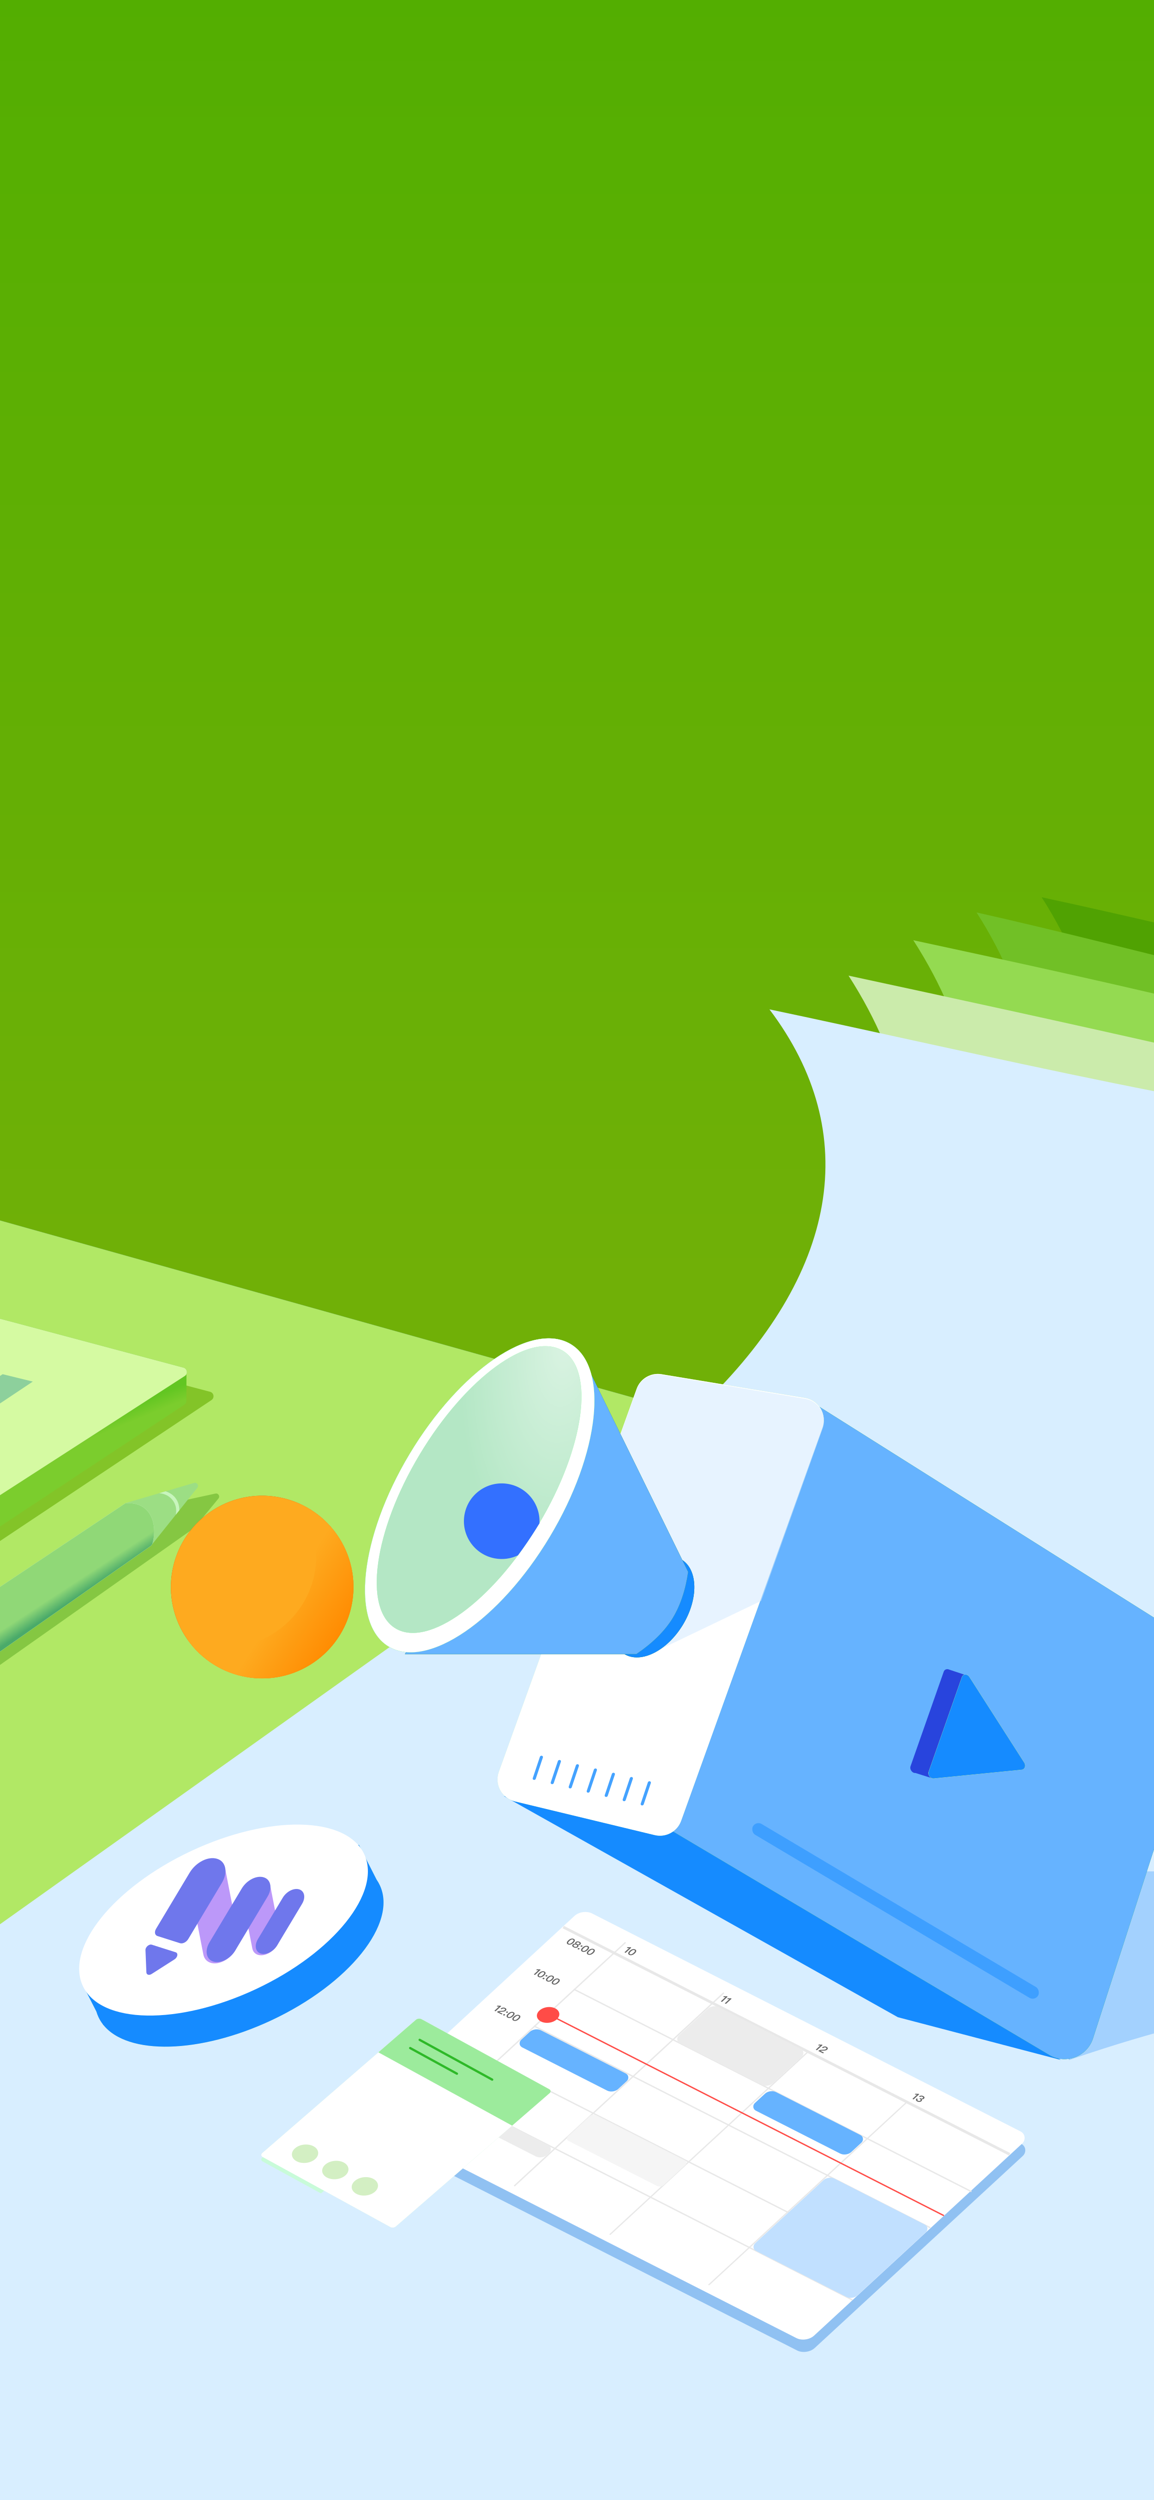 <svg width="750" height="1624" viewBox="0 0 750 1624" fill="none" xmlns="http://www.w3.org/2000/svg">
<g clip-path="url(#clip0_8_1577)">
<rect width="750" height="1624" fill="white"/>
<rect y="-176" width="750" height="1800" fill="url(#paint0_linear_8_1577)"/>
<rect x="-54.195" y="777.609" width="695.736" height="687.312" transform="rotate(15.624 -54.195 777.609)" fill="#CCEDC1"/>
<rect x="-54.195" y="777.609" width="695.736" height="687.312" transform="rotate(15.624 -54.195 777.609)" fill="black" fill-opacity="0.05"/>
<rect x="-54.195" y="777.609" width="695.736" height="687.312" transform="rotate(15.624 -54.195 777.609)" fill="#A8CFB4" fill-opacity="0.7"/>
<rect x="-54.195" y="777.609" width="695.736" height="687.312" transform="rotate(15.624 -54.195 777.609)" fill="#0F5D45"/>
<rect x="-54.195" y="777.609" width="695.736" height="687.312" transform="rotate(15.624 -54.195 777.609)" fill="#5AB107" fill-opacity="0.5"/>
<rect x="-54.195" y="777.609" width="695.736" height="687.312" transform="rotate(15.624 -54.195 777.609)" fill="#B1E865"/>
<path d="M425.63 1045.99L-141.051 1404.2L163.603 1657.78L964.065 1669.26C965.386 1429.68 1103.6 760.86 1100.43 704.558C1063.97 702.83 1052.44 669.91 1027.76 664.477C982.417 654.497 774.071 603.568 676.977 582.82C752.844 701.027 694.073 793.076 658.563 856.67C633.909 900.824 532.271 987.903 425.63 1045.99Z" fill="#50A202"/>
<path d="M383.318 1055.85L-183.363 1414.07L121.291 1667.64L921.752 1679.13C923.073 1439.55 1061.29 770.727 1058.12 714.425C1021.66 712.698 1009.58 687.222 985.102 680.914C919.969 664.127 731.956 614.438 634.665 592.688C710.531 710.894 651.761 802.943 616.251 866.538C591.596 910.691 489.959 997.77 383.318 1055.85Z" fill="#71C026"/>
<path d="M347.974 1064.48L-218.707 1422.69L85.947 1676.27L886.408 1687.75C887.729 1448.18 1025.95 779.353 1022.78 723.051C909.897 678.9 719.085 637.727 593.575 610.734C669.442 728.941 616.417 811.57 580.907 875.164C556.252 919.318 454.615 1006.4 347.974 1064.48Z" fill="#94DA51"/>
<path d="M305.877 1087.48L-260.805 1445.69L43.849 1699.27L844.311 1710.75C845.632 1471.18 986.3 790.104 983.129 733.802C866.979 701.954 676.987 660.727 551.477 633.734C627.344 751.941 574.319 834.57 538.809 898.164C514.155 942.318 412.518 1029.4 305.877 1087.48Z" fill="#CBEBAB"/>
<path d="M270.938 1057.29L-303.246 1465.52L27.063 1737.07L827.525 1748.56C828.846 1508.98 967.065 840.159 963.894 783.857C927.429 782.13 898.818 712.053 876.621 724.143C854.425 736.232 615.859 679.816 500.075 655.648C560.964 736.125 545.026 827.952 455.525 913.617C425.206 942.636 370.28 984.248 270.938 1057.29Z" fill="#D8EEFF"/>
<g style="mix-blend-mode:multiply" opacity="0.6">
<path d="M136.526 904.045L-0.939 867.805L-8.969 1006.96L137.425 909.442C139.578 908.008 139.028 904.704 136.526 904.045Z" fill="#64AB00"/>
</g>
<path d="M121.154 909.901L121.174 909.906V889.672L104.099 903.299L-0.334 971.545L-13.59 1000.55L-0.334 991.798L119.807 912.436C120.739 911.82 121.168 910.854 121.154 909.901Z" fill="#7BCD09"/>
<path d="M121.154 909.901L121.174 909.906V889.672L104.099 903.299L-0.334 971.545L-13.59 1000.55L-0.334 991.798L119.807 912.436C120.739 911.82 121.168 910.854 121.154 909.901Z" fill="url(#paint1_linear_8_1577)" fill-opacity="0.2"/>
<path d="M119.225 888.358L-7.313 854.632L-14.281 980.422L120.078 893.778C122.267 892.366 121.741 889.028 119.225 888.358Z" fill="#ABDEA7"/>
<path d="M119.225 888.358L-7.313 854.632L-14.281 980.422L120.078 893.778C122.267 892.366 121.741 889.028 119.225 888.358Z" fill="#5AB107" fill-opacity="0.8"/>
<path d="M119.225 888.358L-7.313 854.632L-14.281 980.422L120.078 893.778C122.267 892.366 121.741 889.028 119.225 888.358Z" fill="#D5FAA2"/>
<path d="M-61.336 934.656L1.726 892.623L21.304 897.422L-41.759 939.456L-61.336 934.656Z" fill="#8DD09C"/>
<g style="mix-blend-mode:multiply" opacity="0.6">
<path d="M126.232 992.524L-5.199 1085.15L-18.849 1064.36L111.018 976.463L140.006 970.161C141.859 969.758 143.18 971.921 141.975 973.386L126.232 992.524Z" fill="#67B12C"/>
</g>
<path d="M81.677 976.336L-9.322 1037L-15.707 1083.83L98.174 1004.01L128.259 966.403C129.482 964.875 128.009 962.682 126.132 963.235L81.677 976.336Z" fill="#9CDE84"/>
<path d="M98.977 1003C102.966 988.669 96.979 975.064 81.445 976.485L-4.397 1033.72C-4.802 1036.38 -5.298 1039.22 -5.805 1042.12C-8.27 1056.24 -10.992 1071.83 -4.815 1076.19L98.171 1004.01L98.977 1003Z" fill="#E0FFDF"/>
<path d="M98.977 1003C102.966 988.669 96.979 975.064 81.445 976.485L-4.397 1033.72C-4.802 1036.38 -5.298 1039.22 -5.805 1042.12C-8.27 1056.24 -10.992 1071.83 -4.815 1076.19L98.171 1004.01L98.977 1003Z" fill="url(#paint2_linear_8_1577)"/>
<path d="M103.473 969.912C107.505 970.274 110.256 972.018 112.101 974.35C113.968 976.712 115.019 979.831 114.271 983.885L116.551 981.035C116.569 977.879 115.673 975.111 113.938 972.918C112.392 970.962 110.233 969.533 107.6 968.695L103.473 969.912Z" fill="#C8F5BD"/>
<path d="M825.197 1299.38C778.049 1314.96 759.137 1316.12 694.828 1338.1C646.67 1282.95 579.191 1292.55 558.086 1271.44C558.086 1245.23 589.952 1220.34 668.216 1217.18C1019.28 1202.98 865.832 1285.96 825.197 1299.38Z" fill="#A3D1FE"/>
<path d="M441.185 1189.86L689.492 1338.08L583.524 1310.3L327.445 1166.67L441.185 1189.86Z" fill="#158BFF"/>
<rect width="326.493" height="198.062" rx="7.026" transform="matrix(0.891 0.453 -0.735 0.678 378.98 1247.76)" fill="#90C1F2"/>
<rect width="326.493" height="198.062" rx="7.026" transform="matrix(0.891 0.453 -0.735 0.678 378.545 1239.73)" fill="white"/>
<path d="M366.043 1251.74L656.204 1399.36" stroke="#E8E8E8" stroke-width="1.756"/>
<path d="M372.926 1292.12L631.347 1423.59" stroke="#E8E8E8" stroke-width="0.878"/>
<path d="M347.016 1316L604.603 1447.05" stroke="#E8E8E8" stroke-width="0.878"/>
<path d="M321.105 1339.89L578.885 1471.03" stroke="#E8E8E8" stroke-width="0.878"/>
<path d="M296.219 1362.82L553.998 1493.96" stroke="#E8E8E8" stroke-width="0.878"/>
<path d="M470.422 1294.42L334.209 1419.96" stroke="#E8E8E8" stroke-width="0.878"/>
<path d="M406.541 1261.7L270.178 1387.38" stroke="#E8E8E8" stroke-width="0.878"/>
<line y1="-0.439" x2="176.107" y2="-0.439" transform="matrix(-0.735 0.678 -0.891 -0.453 525.356 1331.97)" stroke="#E8E8E8" stroke-width="0.878"/>
<line y1="-0.439" x2="176.107" y2="-0.439" transform="matrix(-0.735 0.678 -0.891 -0.453 589.611 1364.66)" stroke="#E8E8E8" stroke-width="0.878"/>
<ellipse cx="6.322" cy="6.3" rx="6.322" ry="6.3" transform="matrix(0.891 0.453 -0.735 0.678 355.22 1301.69)" fill="#FF4C47"/>
<path d="M358.088 1309.26L613.441 1439.18" stroke="#FF4C47" stroke-width="0.878"/>
<path d="M350.816 1279.2L351.367 1279.48L347.678 1282.88L346.946 1282.51L349.906 1279.78C349.435 1279.83 348.947 1279.8 348.436 1279.68L349.035 1279.12C349.277 1279.19 349.562 1279.23 349.891 1279.25C350.23 1279.26 350.536 1279.24 350.816 1279.2ZM353.882 1280.66C354.402 1280.92 354.633 1281.29 354.566 1281.77C354.501 1282.23 354.179 1282.72 353.6 1283.26C353.021 1283.79 352.424 1284.14 351.807 1284.32C351.157 1284.5 350.569 1284.46 350.049 1284.19C349.523 1283.92 349.297 1283.55 349.365 1283.07C349.431 1282.62 349.753 1282.13 350.331 1281.59C350.91 1281.06 351.508 1280.71 352.124 1280.53C352.774 1280.35 353.356 1280.39 353.882 1280.66ZM353.371 1281.13C353.014 1280.95 352.603 1280.97 352.129 1281.2C351.806 1281.35 351.451 1281.61 351.064 1281.97C350.682 1282.32 350.427 1282.62 350.3 1282.88C350.118 1283.26 350.204 1283.54 350.561 1283.72C350.911 1283.9 351.327 1283.87 351.803 1283.65C352.13 1283.49 352.485 1283.24 352.867 1282.88C353.255 1282.53 353.51 1282.22 353.632 1281.96C353.812 1281.58 353.722 1281.31 353.371 1281.13ZM355.547 1283.03C355.685 1283.1 355.761 1283.2 355.779 1283.32C355.795 1283.44 355.747 1283.56 355.634 1283.66C355.52 1283.77 355.377 1283.83 355.2 1283.86C355.028 1283.87 354.874 1283.85 354.736 1283.78C354.598 1283.71 354.52 1283.61 354.505 1283.5C354.488 1283.37 354.537 1283.27 354.65 1283.16C354.764 1283.06 354.906 1282.99 355.084 1282.97C355.254 1282.94 355.409 1282.96 355.547 1283.03ZM353.656 1284.78C353.794 1284.85 353.87 1284.94 353.888 1285.07C353.904 1285.18 353.856 1285.3 353.743 1285.4C353.629 1285.51 353.486 1285.57 353.309 1285.6C353.137 1285.61 352.983 1285.59 352.845 1285.52C352.707 1285.45 352.63 1285.36 352.614 1285.24C352.597 1285.12 352.646 1285.01 352.76 1284.9C352.873 1284.8 353.015 1284.73 353.193 1284.71C353.363 1284.68 353.518 1284.71 353.656 1284.78ZM359.361 1283.45C359.881 1283.71 360.113 1284.08 360.045 1284.56C359.98 1285.02 359.658 1285.51 359.079 1286.04C358.501 1286.58 357.903 1286.93 357.287 1287.1C356.636 1287.28 356.048 1287.24 355.528 1286.98C355.002 1286.71 354.776 1286.34 354.844 1285.86C354.91 1285.41 355.232 1284.91 355.81 1284.38C356.389 1283.85 356.987 1283.49 357.603 1283.32C358.253 1283.13 358.835 1283.18 359.361 1283.45ZM358.85 1283.92C358.493 1283.74 358.082 1283.76 357.608 1283.99C357.285 1284.14 356.931 1284.4 356.543 1284.75C356.161 1285.11 355.906 1285.41 355.779 1285.67C355.598 1286.05 355.683 1286.33 356.04 1286.51C356.39 1286.69 356.806 1286.66 357.282 1286.44C357.609 1286.28 357.964 1286.02 358.347 1285.67C358.734 1285.31 358.989 1285.01 359.111 1284.75C359.291 1284.37 359.201 1284.1 358.85 1283.92ZM363.116 1285.36C363.636 1285.62 363.867 1285.99 363.8 1286.47C363.734 1286.93 363.412 1287.42 362.834 1287.95C362.255 1288.49 361.658 1288.84 361.041 1289.01C360.39 1289.19 359.803 1289.15 359.283 1288.89C358.757 1288.62 358.531 1288.25 358.599 1287.77C358.665 1287.32 358.987 1286.82 359.565 1286.29C360.144 1285.76 360.741 1285.4 361.358 1285.23C362.007 1285.04 362.59 1285.09 363.116 1285.36ZM362.605 1285.83C362.248 1285.65 361.837 1285.67 361.362 1285.9C361.04 1286.05 360.685 1286.31 360.298 1286.66C359.915 1287.02 359.661 1287.32 359.534 1287.58C359.352 1287.96 359.437 1288.24 359.794 1288.42C360.145 1288.6 360.561 1288.57 361.037 1288.35C361.364 1288.19 361.719 1287.93 362.101 1287.58C362.489 1287.22 362.743 1286.92 362.865 1286.66C363.046 1286.28 362.955 1286.01 362.605 1285.83Z" fill="#656565"/>
<path d="M372.919 1259.43C373.439 1259.7 373.671 1260.07 373.603 1260.55C373.538 1261 373.216 1261.5 372.637 1262.03C372.059 1262.56 371.461 1262.92 370.845 1263.09C370.194 1263.27 369.606 1263.23 369.086 1262.97C368.56 1262.7 368.334 1262.32 368.402 1261.85C368.468 1261.4 368.79 1260.9 369.369 1260.37C369.947 1259.84 370.545 1259.48 371.161 1259.31C371.811 1259.12 372.393 1259.17 372.919 1259.43ZM372.408 1259.9C372.051 1259.72 371.64 1259.74 371.166 1259.97C370.844 1260.13 370.489 1260.38 370.101 1260.74C369.719 1261.09 369.464 1261.4 369.337 1261.66C369.156 1262.03 369.241 1262.31 369.598 1262.49C369.948 1262.67 370.364 1262.65 370.84 1262.42C371.167 1262.27 371.522 1262.01 371.905 1261.66C372.292 1261.3 372.547 1261 372.669 1260.74C372.849 1260.36 372.759 1260.08 372.408 1259.9ZM376.674 1261.34C377.15 1261.59 377.429 1261.88 377.505 1262.22C377.569 1262.52 377.468 1262.8 377.189 1263.05C377.003 1263.23 376.793 1263.35 376.564 1263.42C376.317 1263.48 376.046 1263.5 375.754 1263.45L375.744 1263.46C375.904 1263.61 375.982 1263.8 375.972 1264.02C375.966 1264.27 375.852 1264.5 375.625 1264.71C375.294 1265.02 374.88 1265.18 374.386 1265.23C373.89 1265.26 373.373 1265.15 372.841 1264.88C372.302 1264.6 371.992 1264.3 371.906 1263.96C371.818 1263.62 371.938 1263.31 372.268 1263C372.496 1262.79 372.778 1262.65 373.129 1262.58C373.44 1262.51 373.719 1262.5 373.978 1262.57L373.988 1262.56C373.835 1262.37 373.781 1262.19 373.809 1262.01C373.838 1261.84 373.948 1261.67 374.134 1261.5C374.413 1261.24 374.77 1261.09 375.213 1261.05C375.707 1261 376.192 1261.1 376.674 1261.34ZM376.194 1261.79C375.931 1261.65 375.661 1261.6 375.386 1261.63C375.145 1261.65 374.952 1261.73 374.802 1261.87C374.631 1262.03 374.553 1262.18 374.568 1262.33C374.587 1262.51 374.744 1262.67 375.057 1262.83C375.364 1262.99 375.651 1263.05 375.908 1263.01C376.119 1262.97 376.31 1262.88 376.48 1262.72C376.63 1262.58 376.685 1262.44 376.65 1262.27C376.607 1262.08 376.457 1261.92 376.194 1261.79ZM374.608 1263.25C374.295 1263.09 373.995 1263.02 373.708 1263.06C373.426 1263.08 373.191 1263.19 372.995 1263.37C372.809 1263.54 372.74 1263.72 372.796 1263.91C372.845 1264.1 373.02 1264.27 373.326 1264.43C373.627 1264.58 373.927 1264.65 374.216 1264.63C374.486 1264.61 374.712 1264.51 374.898 1264.34C375.095 1264.16 375.173 1263.97 375.137 1263.79C375.097 1263.59 374.921 1263.41 374.608 1263.25ZM378.339 1263.72C378.476 1263.79 378.553 1263.88 378.571 1264.01C378.587 1264.13 378.539 1264.24 378.425 1264.35C378.312 1264.45 378.169 1264.51 377.992 1264.54C377.819 1264.56 377.665 1264.54 377.528 1264.47C377.39 1264.4 377.312 1264.3 377.297 1264.19C377.279 1264.06 377.329 1263.95 377.442 1263.85C377.556 1263.74 377.698 1263.67 377.876 1263.65C378.046 1263.62 378.201 1263.65 378.339 1263.72ZM376.448 1265.46C376.586 1265.53 376.662 1265.62 376.68 1265.75C376.696 1265.87 376.648 1265.99 376.534 1266.09C376.421 1266.2 376.278 1266.26 376.101 1266.28C375.929 1266.3 375.775 1266.28 375.637 1266.21C375.499 1266.14 375.421 1266.04 375.406 1265.93C375.389 1265.8 375.438 1265.7 375.551 1265.59C375.665 1265.49 375.807 1265.42 375.985 1265.4C376.155 1265.37 376.31 1265.39 376.448 1265.46ZM382.153 1264.13C382.673 1264.4 382.904 1264.76 382.837 1265.25C382.772 1265.7 382.45 1266.2 381.871 1266.73C381.292 1267.26 380.695 1267.62 380.078 1267.79C379.428 1267.97 378.84 1267.93 378.32 1267.66C377.794 1267.4 377.568 1267.02 377.636 1266.55C377.702 1266.09 378.024 1265.6 378.602 1265.07C379.181 1264.53 379.778 1264.18 380.395 1264.01C381.045 1263.82 381.627 1263.86 382.153 1264.13ZM381.642 1264.6C381.285 1264.42 380.874 1264.44 380.4 1264.67C380.077 1264.83 379.722 1265.08 379.335 1265.44C378.953 1265.79 378.698 1266.1 378.571 1266.36C378.389 1266.73 378.475 1267.01 378.831 1267.19C379.182 1267.37 379.598 1267.35 380.074 1267.12C380.401 1266.96 380.756 1266.71 381.138 1266.36C381.526 1266 381.78 1265.69 381.902 1265.44C382.083 1265.06 381.992 1264.78 381.642 1264.6ZM385.908 1266.04C386.428 1266.31 386.659 1266.67 386.592 1267.16C386.526 1267.61 386.204 1268.11 385.626 1268.64C385.047 1269.17 384.449 1269.53 383.833 1269.7C383.182 1269.88 382.594 1269.84 382.075 1269.57C381.549 1269.31 381.322 1268.93 381.391 1268.46C381.456 1268 381.778 1267.51 382.357 1266.98C382.936 1266.44 383.533 1266.09 384.15 1265.92C384.799 1265.73 385.382 1265.77 385.908 1266.04ZM385.396 1266.51C385.04 1266.33 384.629 1266.35 384.154 1266.58C383.832 1266.74 383.477 1266.99 383.09 1267.35C382.707 1267.7 382.453 1268.01 382.325 1268.27C382.144 1268.64 382.229 1268.92 382.586 1269.1C382.937 1269.28 383.353 1269.26 383.828 1269.03C384.156 1268.87 384.511 1268.62 384.893 1268.27C385.28 1267.91 385.535 1267.6 385.657 1267.35C385.837 1266.97 385.747 1266.69 385.396 1266.51Z" fill="#656565"/>
<path d="M409.738 1264.82L410.289 1265.1L406.601 1268.5L405.868 1268.13L408.828 1265.4C408.357 1265.45 407.87 1265.41 407.358 1265.29L407.957 1264.74C408.199 1264.8 408.484 1264.85 408.813 1264.87C409.152 1264.88 409.459 1264.86 409.738 1264.82ZM412.805 1266.28C413.324 1266.54 413.556 1266.91 413.488 1267.39C413.423 1267.85 413.101 1268.34 412.522 1268.87C411.944 1269.41 411.346 1269.76 410.73 1269.93C410.079 1270.11 409.491 1270.07 408.971 1269.81C408.445 1269.54 408.219 1269.17 408.288 1268.69C408.353 1268.24 408.675 1267.74 409.254 1267.21C409.832 1266.68 410.43 1266.32 411.046 1266.15C411.696 1265.96 412.279 1266.01 412.805 1266.28ZM412.293 1266.75C411.936 1266.56 411.526 1266.59 411.051 1266.82C410.729 1266.97 410.374 1267.23 409.986 1267.58C409.604 1267.94 409.349 1268.24 409.222 1268.5C409.041 1268.88 409.126 1269.16 409.483 1269.34C409.834 1269.52 410.249 1269.49 410.725 1269.27C411.053 1269.11 411.407 1268.85 411.79 1268.5C412.177 1268.14 412.432 1267.84 412.554 1267.58C412.734 1267.2 412.644 1266.92 412.293 1266.75Z" fill="#656565"/>
<path d="M472.366 1296.68L472.917 1296.96L469.228 1300.36L468.495 1299.99L471.456 1297.26C470.985 1297.31 470.497 1297.27 469.986 1297.15L470.585 1296.6C470.827 1296.66 471.112 1296.71 471.44 1296.72C471.78 1296.73 472.086 1296.72 472.366 1296.68ZM474.934 1297.98L475.485 1298.26L471.796 1301.66L471.064 1301.29L474.024 1298.56C473.553 1298.61 473.065 1298.58 472.554 1298.46L473.153 1297.91C473.395 1297.97 473.68 1298.01 474.009 1298.03C474.348 1298.04 474.655 1298.03 474.934 1297.98Z" fill="#656565"/>
<path d="M534.073 1328.08L534.624 1328.36L530.935 1331.76L530.203 1331.38L533.163 1328.66C532.692 1328.7 532.204 1328.67 531.693 1328.55L532.292 1328C532.534 1328.06 532.819 1328.1 533.148 1328.12C533.487 1328.13 533.793 1328.12 534.073 1328.08ZM537.208 1329.57C537.64 1329.79 537.894 1330.06 537.969 1330.4C538.038 1330.73 537.912 1331.04 537.581 1331.35C537.261 1331.64 536.822 1331.83 536.27 1331.93C535.94 1331.98 535.43 1332 534.749 1332C534.044 1332 533.552 1332.06 533.265 1332.18L535.47 1333.3L534.937 1333.79L531.819 1332.21C532.196 1331.86 532.666 1331.63 533.245 1331.53C533.563 1331.47 534.135 1331.43 534.949 1331.43C535.402 1331.42 535.742 1331.39 535.976 1331.36C536.351 1331.29 536.647 1331.16 536.854 1330.97C537.055 1330.78 537.136 1330.61 537.109 1330.46C537.076 1330.3 536.928 1330.16 536.672 1330.03C536.396 1329.89 536.112 1329.85 535.819 1329.93C535.537 1329.99 535.239 1330.16 534.938 1330.42L534.205 1330.04C534.625 1329.67 535.099 1329.43 535.64 1329.35C536.203 1329.25 536.726 1329.32 537.208 1329.57Z" fill="#656565"/>
<path d="M596.883 1360.03L597.434 1360.31L593.746 1363.71L593.013 1363.34L595.973 1360.61C595.503 1360.66 595.015 1360.62 594.503 1360.5L595.102 1359.95C595.344 1360.01 595.629 1360.06 595.958 1360.08C596.297 1360.09 596.604 1360.07 596.883 1360.03ZM599.994 1361.51C600.444 1361.74 600.726 1362.01 600.821 1362.31C600.909 1362.62 600.799 1362.92 600.479 1363.21C600.076 1363.58 599.557 1363.7 598.928 1363.57C599.123 1363.77 599.232 1363.97 599.235 1364.16C599.246 1364.36 599.14 1364.57 598.924 1364.77C598.583 1365.08 598.16 1365.27 597.655 1365.32C597.132 1365.37 596.624 1365.28 596.135 1365.03C595.672 1364.79 595.394 1364.51 595.309 1364.19C595.213 1363.83 595.358 1363.44 595.733 1363.04L596.479 1363.42C596.253 1363.65 596.155 1363.86 596.201 1364.07C596.239 1364.26 596.384 1364.42 596.64 1364.55C596.922 1364.7 597.215 1364.75 597.507 1364.71C597.77 1364.68 597.989 1364.58 598.165 1364.42C598.377 1364.23 598.45 1364.04 598.398 1363.87C598.351 1363.7 598.179 1363.55 597.891 1363.4L597.578 1363.24L598.032 1362.82L598.345 1362.98C598.608 1363.12 598.855 1363.18 599.086 1363.16C599.31 1363.14 599.519 1363.05 599.7 1362.88C599.88 1362.71 599.952 1362.56 599.926 1362.41C599.888 1362.26 599.74 1362.12 599.483 1361.99C599.22 1361.85 598.968 1361.8 598.716 1361.83C598.457 1361.85 598.204 1361.96 597.957 1362.15L597.237 1361.78C597.646 1361.46 598.098 1361.28 598.605 1361.24C599.094 1361.19 599.555 1361.29 599.994 1361.51Z" fill="#656565"/>
<path d="M325.2 1302.81L325.751 1303.09L322.062 1306.49L321.329 1306.11L324.29 1303.39C323.819 1303.43 323.331 1303.4 322.82 1303.28L323.419 1302.73C323.661 1302.79 323.946 1302.83 324.274 1302.85C324.614 1302.86 324.92 1302.85 325.2 1302.81ZM328.335 1304.3C328.767 1304.52 329.021 1304.8 329.096 1305.13C329.165 1305.46 329.039 1305.77 328.708 1306.08C328.388 1306.37 327.948 1306.56 327.397 1306.66C327.067 1306.71 326.557 1306.73 325.876 1306.74C325.171 1306.73 324.679 1306.79 324.392 1306.91L326.597 1308.03L326.064 1308.52L322.946 1306.94C323.323 1306.59 323.793 1306.36 324.372 1306.26C324.69 1306.2 325.262 1306.16 326.076 1306.16C326.529 1306.15 326.869 1306.12 327.103 1306.09C327.478 1306.02 327.774 1305.89 327.981 1305.7C328.182 1305.51 328.263 1305.34 328.236 1305.19C328.203 1305.03 328.055 1304.89 327.799 1304.76C327.523 1304.62 327.239 1304.58 326.946 1304.66C326.664 1304.72 326.366 1304.89 326.065 1305.15L325.332 1304.77C325.752 1304.4 326.226 1304.16 326.767 1304.08C327.33 1303.98 327.853 1304.05 328.335 1304.3ZM329.931 1306.64C330.068 1306.71 330.145 1306.8 330.163 1306.93C330.179 1307.05 330.131 1307.16 330.017 1307.27C329.904 1307.37 329.761 1307.43 329.584 1307.46C329.411 1307.48 329.257 1307.46 329.12 1307.39C328.982 1307.32 328.904 1307.22 328.889 1307.11C328.871 1306.98 328.921 1306.87 329.034 1306.77C329.148 1306.66 329.29 1306.59 329.468 1306.57C329.638 1306.54 329.793 1306.57 329.931 1306.64ZM328.04 1308.38C328.178 1308.45 328.254 1308.54 328.272 1308.67C328.288 1308.79 328.24 1308.91 328.126 1309.01C328.013 1309.12 327.87 1309.18 327.693 1309.2C327.521 1309.22 327.367 1309.2 327.229 1309.13C327.091 1309.06 327.013 1308.96 326.998 1308.85C326.981 1308.72 327.03 1308.62 327.143 1308.51C327.257 1308.41 327.399 1308.34 327.577 1308.32C327.747 1308.29 327.902 1308.31 328.04 1308.38ZM333.745 1307.05C334.265 1307.32 334.496 1307.68 334.429 1308.17C334.364 1308.62 334.042 1309.12 333.463 1309.65C332.884 1310.18 332.287 1310.54 331.67 1310.71C331.02 1310.89 330.432 1310.85 329.912 1310.58C329.386 1310.32 329.16 1309.94 329.228 1309.47C329.294 1309.01 329.616 1308.52 330.194 1307.99C330.773 1307.45 331.37 1307.1 331.987 1306.93C332.637 1306.74 333.219 1306.78 333.745 1307.05ZM333.234 1307.52C332.877 1307.34 332.466 1307.36 331.992 1307.59C331.669 1307.75 331.314 1308 330.927 1308.36C330.545 1308.71 330.29 1309.02 330.163 1309.28C329.981 1309.65 330.067 1309.93 330.423 1310.11C330.774 1310.29 331.19 1310.27 331.666 1310.04C331.993 1309.88 332.348 1309.63 332.73 1309.28C333.118 1308.92 333.372 1308.61 333.494 1308.36C333.675 1307.98 333.584 1307.7 333.234 1307.52ZM337.5 1308.96C338.02 1309.23 338.251 1309.59 338.184 1310.08C338.118 1310.53 337.796 1311.03 337.218 1311.56C336.639 1312.09 336.041 1312.45 335.425 1312.62C334.774 1312.8 334.186 1312.76 333.667 1312.49C333.141 1312.23 332.914 1311.85 332.983 1311.38C333.048 1310.92 333.37 1310.43 333.949 1309.9C334.528 1309.36 335.125 1309.01 335.742 1308.84C336.391 1308.65 336.974 1308.69 337.5 1308.96ZM336.988 1309.43C336.632 1309.25 336.221 1309.27 335.746 1309.5C335.424 1309.66 335.069 1309.91 334.682 1310.27C334.299 1310.62 334.045 1310.93 333.917 1311.19C333.736 1311.56 333.821 1311.84 334.178 1312.02C334.529 1312.2 334.945 1312.18 335.42 1311.95C335.748 1311.79 336.103 1311.54 336.485 1311.19C336.872 1310.83 337.127 1310.52 337.249 1310.27C337.429 1309.89 337.339 1309.61 336.988 1309.43Z" fill="#656565"/>
<path d="M298.346 1327.56L298.897 1327.84L295.208 1331.24L294.475 1330.86L297.436 1328.14C296.965 1328.18 296.477 1328.15 295.966 1328.03L296.565 1327.48C296.806 1327.54 297.092 1327.58 297.42 1327.6C297.76 1327.61 298.066 1327.6 298.346 1327.56ZM301.766 1329.3L302.436 1329.64L300.018 1331.87L300.682 1332.2L300.201 1332.65L299.537 1332.31L298.747 1333.04L298.052 1332.68L298.842 1331.96L296.682 1330.86L297.255 1330.33L301.766 1329.3ZM300.957 1329.98L297.757 1330.72L299.323 1331.51L300.976 1329.99L300.957 1329.98ZM303.077 1331.39C303.214 1331.46 303.291 1331.55 303.309 1331.68C303.325 1331.8 303.277 1331.91 303.163 1332.02C303.05 1332.12 302.907 1332.18 302.73 1332.21C302.557 1332.23 302.403 1332.21 302.266 1332.14C302.128 1332.07 302.05 1331.97 302.035 1331.86C302.017 1331.73 302.067 1331.62 302.18 1331.52C302.294 1331.41 302.436 1331.34 302.614 1331.32C302.784 1331.29 302.939 1331.32 303.077 1331.39ZM301.186 1333.13C301.324 1333.2 301.4 1333.29 301.418 1333.42C301.434 1333.54 301.386 1333.66 301.272 1333.76C301.159 1333.87 301.016 1333.93 300.839 1333.95C300.667 1333.97 300.513 1333.95 300.375 1333.88C300.237 1333.81 300.159 1333.71 300.144 1333.6C300.127 1333.47 300.176 1333.37 300.289 1333.26C300.403 1333.16 300.545 1333.09 300.723 1333.07C300.893 1333.04 301.048 1333.06 301.186 1333.13ZM306.891 1331.8C307.411 1332.07 307.642 1332.43 307.575 1332.92C307.51 1333.37 307.188 1333.87 306.609 1334.4C306.03 1334.93 305.433 1335.29 304.816 1335.46C304.166 1335.64 303.578 1335.6 303.058 1335.33C302.532 1335.07 302.306 1334.69 302.374 1334.22C302.44 1333.76 302.762 1333.27 303.34 1332.74C303.919 1332.2 304.516 1331.85 305.133 1331.67C305.783 1331.49 306.365 1331.53 306.891 1331.8ZM306.38 1332.27C306.023 1332.09 305.612 1332.11 305.138 1332.34C304.815 1332.5 304.46 1332.75 304.073 1333.11C303.691 1333.46 303.436 1333.77 303.309 1334.03C303.127 1334.4 303.213 1334.68 303.569 1334.86C303.92 1335.04 304.336 1335.02 304.812 1334.79C305.139 1334.63 305.494 1334.38 305.876 1334.03C306.264 1333.67 306.518 1333.36 306.64 1333.11C306.821 1332.73 306.73 1332.45 306.38 1332.27ZM310.646 1333.71C311.166 1333.98 311.397 1334.34 311.33 1334.83C311.264 1335.28 310.942 1335.78 310.364 1336.31C309.785 1336.84 309.187 1337.2 308.571 1337.37C307.92 1337.55 307.332 1337.51 306.813 1337.24C306.287 1336.98 306.06 1336.6 306.129 1336.13C306.194 1335.67 306.516 1335.18 307.095 1334.65C307.674 1334.11 308.271 1333.76 308.888 1333.59C309.537 1333.4 310.12 1333.44 310.646 1333.71ZM310.134 1334.18C309.778 1334 309.367 1334.02 308.892 1334.25C308.57 1334.41 308.215 1334.66 307.828 1335.02C307.445 1335.37 307.191 1335.68 307.063 1335.94C306.882 1336.31 306.967 1336.59 307.324 1336.77C307.675 1336.95 308.091 1336.93 308.566 1336.7C308.894 1336.54 309.249 1336.29 309.631 1335.94C310.018 1335.58 310.273 1335.27 310.395 1335.02C310.575 1334.64 310.485 1334.36 310.134 1334.18Z" fill="#656565"/>
<path d="M274.75 1349.3L275.301 1349.58L271.612 1352.98L270.88 1352.61L273.84 1349.88C273.369 1349.93 272.881 1349.9 272.37 1349.78L272.969 1349.22C273.211 1349.29 273.496 1349.33 273.825 1349.35C274.164 1349.36 274.471 1349.35 274.75 1349.3ZM277.816 1350.76C278.292 1351 278.571 1351.29 278.647 1351.63C278.712 1351.93 278.611 1352.21 278.332 1352.47C278.146 1352.64 277.936 1352.76 277.706 1352.83C277.459 1352.9 277.188 1352.92 276.896 1352.87L276.886 1352.88C277.046 1353.03 277.124 1353.22 277.115 1353.44C277.108 1353.69 276.994 1353.92 276.767 1354.13C276.436 1354.43 276.023 1354.6 275.528 1354.64C275.032 1354.68 274.515 1354.56 273.983 1354.29C273.445 1354.02 273.135 1353.71 273.048 1353.38C272.96 1353.04 273.08 1352.72 273.411 1352.42C273.638 1352.21 273.921 1352.07 274.272 1351.99C274.582 1351.92 274.861 1351.92 275.12 1351.98L275.131 1351.97C274.977 1351.79 274.923 1351.61 274.951 1351.43C274.98 1351.26 275.09 1351.09 275.276 1350.92C275.555 1350.66 275.913 1350.51 276.355 1350.47C276.849 1350.42 277.334 1350.51 277.816 1350.76ZM277.336 1351.2C277.073 1351.07 276.803 1351.01 276.528 1351.04C276.287 1351.07 276.094 1351.15 275.944 1351.28C275.774 1351.44 275.696 1351.59 275.71 1351.74C275.729 1351.92 275.886 1352.09 276.199 1352.25C276.506 1352.41 276.794 1352.46 277.05 1352.42C277.261 1352.39 277.452 1352.3 277.622 1352.14C277.772 1352 277.827 1351.85 277.793 1351.69C277.749 1351.49 277.599 1351.34 277.336 1351.2ZM275.75 1352.66C275.437 1352.5 275.137 1352.44 274.85 1352.47C274.569 1352.5 274.333 1352.61 274.137 1352.79C273.951 1352.96 273.883 1353.14 273.938 1353.33C273.987 1353.52 274.162 1353.69 274.469 1353.84C274.769 1354 275.069 1354.06 275.358 1354.05C275.628 1354.02 275.855 1353.93 276.041 1353.76C276.237 1353.58 276.316 1353.39 276.279 1353.21C276.239 1353 276.063 1352.82 275.75 1352.66ZM279.481 1353.14C279.619 1353.21 279.695 1353.3 279.713 1353.42C279.729 1353.54 279.681 1353.66 279.568 1353.76C279.454 1353.87 279.311 1353.93 279.134 1353.96C278.962 1353.97 278.808 1353.95 278.67 1353.88C278.532 1353.81 278.455 1353.71 278.439 1353.6C278.422 1353.48 278.471 1353.37 278.584 1353.26C278.698 1353.16 278.84 1353.09 279.018 1353.07C279.188 1353.04 279.343 1353.07 279.481 1353.14ZM277.59 1354.88C277.728 1354.95 277.805 1355.04 277.822 1355.17C277.839 1355.29 277.79 1355.4 277.677 1355.51C277.563 1355.61 277.42 1355.67 277.243 1355.7C277.071 1355.72 276.917 1355.7 276.779 1355.63C276.641 1355.56 276.564 1355.46 276.548 1355.35C276.531 1355.22 276.58 1355.11 276.694 1355.01C276.807 1354.9 276.949 1354.83 277.127 1354.81C277.297 1354.78 277.452 1354.81 277.59 1354.88ZM283.296 1353.55C283.815 1353.81 284.047 1354.18 283.979 1354.66C283.914 1355.12 283.592 1355.61 283.013 1356.14C282.435 1356.68 281.837 1357.03 281.221 1357.21C280.57 1357.38 279.982 1357.34 279.462 1357.08C278.936 1356.81 278.71 1356.44 278.778 1355.96C278.844 1355.51 279.166 1355.02 279.745 1354.48C280.323 1353.95 280.921 1353.6 281.537 1353.42C282.187 1353.23 282.77 1353.28 283.296 1353.55ZM282.784 1354.02C282.427 1353.84 282.017 1353.86 281.542 1354.09C281.22 1354.24 280.865 1354.5 280.477 1354.85C280.095 1355.21 279.84 1355.51 279.713 1355.77C279.532 1356.15 279.617 1356.43 279.974 1356.61C280.324 1356.79 280.74 1356.76 281.216 1356.54C281.543 1356.38 281.898 1356.12 282.281 1355.77C282.668 1355.42 282.923 1355.11 283.045 1354.85C283.225 1354.47 283.135 1354.2 282.784 1354.02ZM287.05 1355.46C287.57 1355.72 287.801 1356.09 287.734 1356.57C287.669 1357.03 287.347 1357.52 286.768 1358.06C286.189 1358.59 285.592 1358.94 284.975 1359.12C284.325 1359.29 283.737 1359.25 283.217 1358.99C282.691 1358.72 282.465 1358.35 282.533 1357.87C282.599 1357.42 282.921 1356.93 283.499 1356.39C284.078 1355.86 284.675 1355.51 285.292 1355.33C285.942 1355.14 286.524 1355.19 287.05 1355.46ZM286.539 1355.93C286.182 1355.75 285.771 1355.77 285.297 1356C284.974 1356.15 284.619 1356.41 284.232 1356.76C283.85 1357.12 283.595 1357.42 283.468 1357.68C283.286 1358.06 283.371 1358.34 283.728 1358.52C284.079 1358.7 284.495 1358.67 284.971 1358.45C285.298 1358.29 285.653 1358.03 286.035 1357.68C286.423 1357.33 286.677 1357.02 286.799 1356.76C286.98 1356.38 286.889 1356.11 286.539 1355.93Z" fill="#656565"/>
<rect width="68.555" height="34.497" rx="4.391" transform="matrix(0.891 0.453 -0.735 0.678 463.278 1301.78)" fill="#ECECEC"/>
<rect width="71.402" height="10.888" rx="4.391" transform="matrix(0.891 0.453 -0.735 0.678 296.604 1363.02)" fill="#ECECEC"/>
<rect width="70.702" height="16.425" rx="4.391" transform="matrix(0.891 0.453 -0.735 0.678 347.577 1316.79)" fill="#66B3FF"/>
<rect width="70.249" height="17.77" rx="4.391" transform="matrix(0.891 0.453 -0.735 0.678 500.458 1356.98)" fill="#C6E6FF"/>
<rect width="70.249" height="17.77" rx="4.391" transform="matrix(0.891 0.453 -0.735 0.678 500.458 1356.98)" fill="#66B3FF"/>
<rect width="74.688" height="69.282" rx="4.391" transform="matrix(0.891 0.453 -0.735 0.678 538.423 1413.17)" fill="#C1E0FF"/>
<g style="mix-blend-mode:darken">
<rect width="69.85" height="24.555" rx="2.635" transform="matrix(0.891 0.453 -0.735 0.678 385.199 1372.83)" fill="#F5F5F5"/>
</g>
<g filter="url(#filter0_d_8_1577)">
<g filter="url(#filter1_d_8_1577)">
<path fill-rule="evenodd" clip-rule="evenodd" d="M205.588 1418.82L167.69 1398.05C166.619 1397.47 166.499 1396.34 167.422 1395.54L182.34 1382.62L218.945 1402.68C220.73 1403.66 220.93 1405.53 219.391 1406.86L205.588 1418.82Z" fill="#C8FBD9"/>
</g>
<rect width="99.074" height="136.626" rx="2.211" transform="matrix(0.877 0.481 -0.756 0.655 269.003 1307.52)" fill="#C8FBD9"/>
<rect width="99.074" height="136.626" rx="2.211" transform="matrix(0.877 0.481 -0.756 0.655 269.003 1307.52)" fill="#E2E2E2" fill-opacity="0.2"/>
<rect width="99.074" height="136.626" rx="2.211" transform="matrix(0.877 0.481 -0.756 0.655 269.003 1307.52)" fill="white"/>
<path d="M267.332 1308.97C268.255 1308.17 269.871 1308 270.942 1308.58L353.948 1354.07C355.019 1354.66 355.139 1355.78 354.216 1356.58L329.821 1377.72L242.937 1330.11L267.332 1308.97Z" fill="#91EB94"/>
<path d="M267.332 1308.97C268.255 1308.17 269.871 1308 270.942 1308.58L353.948 1354.07C355.019 1354.66 355.139 1355.78 354.216 1356.58L329.821 1377.72L242.937 1330.11L267.332 1308.97Z" fill="#CCEDC1" fill-opacity="0.2"/>
<path d="M263.584 1327.34L293.966 1343.99" stroke="#2EB928" stroke-width="1.474" stroke-linecap="round"/>
<path d="M269.735 1322.01L316.878 1347.84" stroke="#2EB928" stroke-width="1.474" stroke-linecap="round"/>
<g style="mix-blend-mode:darken" opacity="0.3">
<ellipse cx="7.394" cy="7.368" rx="7.394" ry="7.368" transform="matrix(0.877 0.481 -0.756 0.655 194.336 1387.6)" fill="#6BC936"/>
</g>
<g style="mix-blend-mode:darken" opacity="0.3">
<ellipse cx="7.394" cy="7.368" rx="7.394" ry="7.368" transform="matrix(0.877 0.481 -0.756 0.655 214.013 1398.17)" fill="#6BC936"/>
</g>
<g style="mix-blend-mode:darken" opacity="0.3">
<ellipse cx="7.394" cy="7.368" rx="7.394" ry="7.368" transform="matrix(0.877 0.481 -0.756 0.655 233.213 1408.78)" fill="#6BC936"/>
</g>
</g>
<path fill-rule="evenodd" clip-rule="evenodd" d="M64.882 1284.02L53.957 1289.58L62.663 1306.68C63.019 1307.9 63.467 1309.09 64.009 1310.24C64.783 1311.9 65.73 1313.44 66.837 1314.88L67.106 1315.41L67.211 1315.36C83.079 1335.02 129.702 1334.18 176.452 1312.28C226.941 1288.62 258.459 1249.35 246.848 1224.57C246.252 1223.3 245.554 1222.09 244.759 1220.95L233.237 1198.31L217.312 1206.42C195.42 1202.91 164.94 1208.23 134.405 1222.54C99.511 1238.89 73.679 1262.7 64.882 1284.02Z" fill="#E3FEFD"/>
<path fill-rule="evenodd" clip-rule="evenodd" d="M64.882 1284.02L53.957 1289.58L62.663 1306.68C63.019 1307.9 63.467 1309.09 64.009 1310.24C64.783 1311.9 65.73 1313.44 66.837 1314.88L67.106 1315.41L67.211 1315.36C83.079 1335.02 129.702 1334.18 176.452 1312.28C226.941 1288.62 258.459 1249.35 246.848 1224.57C246.252 1223.3 245.554 1222.09 244.759 1220.95L233.237 1198.31L217.312 1206.42C195.42 1202.91 164.94 1208.23 134.405 1222.54C99.511 1238.89 73.679 1262.7 64.882 1284.02Z" fill="#C5F3B4"/>
<path fill-rule="evenodd" clip-rule="evenodd" d="M64.882 1284.02L53.957 1289.58L62.663 1306.68C63.019 1307.9 63.467 1309.09 64.009 1310.24C64.783 1311.9 65.73 1313.44 66.837 1314.88L67.106 1315.41L67.211 1315.36C83.079 1335.02 129.702 1334.18 176.452 1312.28C226.941 1288.62 258.459 1249.35 246.848 1224.57C246.252 1223.3 245.554 1222.09 244.759 1220.95L233.237 1198.31L217.312 1206.42C195.42 1202.91 164.94 1208.23 134.405 1222.54C99.511 1238.89 73.679 1262.7 64.882 1284.02Z" fill="#158BFF"/>
<ellipse cx="145.272" cy="1247.2" rx="49.549" ry="100.957" transform="rotate(64.894 145.272 1247.2)" fill="white"/>
<path d="M132.163 1269.58L123.4 1224.52C122.331 1219.01 126.549 1211.98 132.824 1208.82L132.883 1208.79C139.158 1205.62 145.112 1207.51 146.182 1213.01L154.945 1258.08C156.014 1263.58 151.795 1270.61 145.521 1273.78L145.461 1273.81C139.189 1276.98 133.236 1275.08 132.163 1269.58Z" fill="#BC98F9"/>
<path d="M163.973 1265.59L157.609 1232.87C156.774 1228.59 160.062 1223.11 164.949 1220.64L165.087 1220.57C169.974 1218.1 174.614 1219.58 175.449 1223.86L181.812 1256.58C182.647 1260.86 179.359 1266.34 174.472 1268.81L174.334 1268.88C169.444 1271.35 164.807 1269.87 163.973 1265.59Z" fill="#BC98F9"/>
<path d="M167.637 1259.55L183.753 1232.69C186.21 1228.59 191.014 1226.17 194.481 1227.27C197.949 1228.37 198.77 1232.58 196.314 1236.68L180.198 1263.54C177.741 1267.64 172.937 1270.06 169.47 1268.96C166.002 1267.86 165.181 1263.65 167.637 1259.55Z" fill="#6F77EC"/>
<path d="M136.173 1261.61L157.129 1226.68C160.405 1221.22 166.809 1217.99 171.432 1219.45C176.055 1220.92 177.149 1226.54 173.877 1232L152.921 1266.93C149.645 1272.39 143.241 1275.62 138.618 1274.15C133.992 1272.69 132.898 1267.07 136.173 1261.61Z" fill="#6F77EC"/>
<path d="M122.361 1259.51L144.178 1223.08C148.263 1216.26 146.892 1209.24 141.117 1207.41C135.333 1205.57 127.321 1209.62 123.229 1216.46L101.42 1252.87C100.195 1254.92 100.605 1257.02 102.339 1257.57L116.991 1262.22C118.731 1262.77 121.135 1261.56 122.361 1259.51Z" fill="#6F77EC"/>
<path d="M98.532 1282.23L113.437 1272.71C115.502 1271.38 115.932 1268.68 114.167 1268.12L98.677 1263.2C96.907 1262.63 94.466 1264.71 94.549 1266.71L95.134 1281.16C95.195 1282.75 96.884 1283.29 98.532 1282.23Z" fill="#6F77EC"/>
<path d="M528.958 911.546L777.549 1068.11C785.086 1072.86 788.446 1082.11 785.71 1090.59L710.373 1324.02C706.532 1335.93 692.633 1341.18 681.878 1334.8L437.379 1189.68L528.958 911.546Z" fill="#00B037"/>
<path d="M528.958 911.546L777.549 1068.11C785.086 1072.86 788.446 1082.11 785.71 1090.59L710.373 1324.02C706.532 1335.93 692.633 1341.18 681.878 1334.8L437.379 1189.68L528.958 911.546Z" fill="url(#paint3_linear_8_1577)" fill-opacity="0.2"/>
<path d="M528.958 911.546L777.549 1068.11C785.086 1072.86 788.446 1082.11 785.71 1090.59L710.373 1324.02C706.532 1335.93 692.633 1341.18 681.878 1334.8L437.379 1189.68L528.958 911.546Z" fill="#66B3FF"/>
<path d="M334.518 1170.07C326.056 1168.03 321.24 1159.09 324.189 1150.91L413.774 902.115C416.163 895.482 422.947 891.498 429.904 892.645L523.151 908.01C532.162 909.495 537.621 918.788 534.529 927.381L442.676 1182.73C440.151 1189.74 432.748 1193.74 425.497 1191.99L334.518 1170.07Z" fill="#A8EDB7"/>
<path d="M334.518 1170.07C326.056 1168.03 321.24 1159.09 324.189 1150.91L413.774 902.115C416.163 895.482 422.947 891.498 429.904 892.645L523.151 908.01C532.162 909.495 537.621 918.788 534.529 927.381L442.676 1182.73C440.151 1189.74 432.748 1193.74 425.497 1191.99L334.518 1170.07Z" fill="white"/>
<path fill-rule="evenodd" clip-rule="evenodd" d="M494.72 1039.85L419.535 1075.85L369.835 1024.08L413.824 902.545C416.224 895.915 423.014 891.942 429.969 893.1L523.267 908.631C532.25 910.126 537.694 919.384 534.634 927.961L494.72 1039.85Z" fill="#D0E8FF" fill-opacity="0.5"/>
<ellipse cx="424.351" cy="1043.72" rx="22.695" ry="35.888" transform="rotate(31.291 424.351 1043.72)" fill="#007E28"/>
<ellipse cx="424.351" cy="1043.72" rx="22.695" ry="35.888" transform="rotate(31.291 424.351 1043.72)" fill="#158BFF"/>
<path fill-rule="evenodd" clip-rule="evenodd" d="M447.222 1021.07C445.621 1032.31 442.353 1042.41 437.442 1050.64C432.336 1059.2 424.085 1067.32 413.577 1074.42L263.178 1074.42L380.115 884.425L447.222 1021.07Z" fill="#65D562"/>
<path fill-rule="evenodd" clip-rule="evenodd" d="M447.222 1021.07C445.621 1032.31 442.353 1042.41 437.442 1050.64C432.336 1059.2 424.085 1067.32 413.577 1074.42L263.178 1074.42L380.115 884.425L447.222 1021.07Z" fill="#009478"/>
<path fill-rule="evenodd" clip-rule="evenodd" d="M447.222 1021.07C445.621 1032.31 442.353 1042.41 437.442 1050.64C432.336 1059.2 424.085 1067.32 413.577 1074.42L263.178 1074.42L380.115 884.425L447.222 1021.07Z" fill="#007769" fill-opacity="0.1"/>
<path fill-rule="evenodd" clip-rule="evenodd" d="M447.222 1021.07C445.621 1032.31 442.353 1042.41 437.442 1050.64C432.336 1059.2 424.085 1067.32 413.577 1074.42L263.178 1074.42L380.115 884.425L447.222 1021.07Z" fill="black" fill-opacity="0.2"/>
<path fill-rule="evenodd" clip-rule="evenodd" d="M447.222 1021.07C445.621 1032.31 442.353 1042.41 437.442 1050.64C432.336 1059.2 424.085 1067.32 413.577 1074.42L263.178 1074.42L380.115 884.425L447.222 1021.07Z" fill="#66B3FF"/>
<ellipse cx="52.596" cy="114.662" rx="52.596" ry="114.662" transform="matrix(0.86 0.51 -0.515 0.857 325.315 846.1)" fill="#B4E7C5"/>
<ellipse cx="52.596" cy="114.662" rx="52.596" ry="114.662" transform="matrix(0.86 0.51 -0.515 0.857 325.315 846.1)" fill="url(#paint4_radial_8_1577)" fill-opacity="0.5"/>
<path fill-rule="evenodd" clip-rule="evenodd" d="M252.748 1069.62C277.876 1084.51 324.675 1052.57 357.276 998.279C389.876 943.989 395.934 887.907 370.805 873.018C345.677 858.128 298.878 890.068 266.278 944.358C233.677 998.648 227.62 1054.73 252.748 1069.62ZM257.172 1057.81C278.477 1070.44 320.015 1040.26 349.95 990.408C379.885 940.557 386.882 889.91 365.577 877.286C344.273 864.662 302.735 894.841 272.799 944.693C242.864 994.544 235.867 1045.19 257.172 1057.81Z" fill="#DCFDE8"/>
<path fill-rule="evenodd" clip-rule="evenodd" d="M252.748 1069.62C277.876 1084.51 324.675 1052.57 357.276 998.279C389.876 943.989 395.934 887.907 370.805 873.018C345.677 858.128 298.878 890.068 266.278 944.358C233.677 998.648 227.62 1054.73 252.748 1069.62ZM257.172 1057.81C278.477 1070.44 320.015 1040.26 349.95 990.408C379.885 940.557 386.882 889.91 365.577 877.286C344.273 864.662 302.735 894.841 272.799 944.693C242.864 994.544 235.867 1045.19 257.172 1057.81Z" fill="#45FF6D"/>
<path fill-rule="evenodd" clip-rule="evenodd" d="M252.748 1069.62C277.876 1084.51 324.675 1052.57 357.276 998.279C389.876 943.989 395.934 887.907 370.805 873.018C345.677 858.128 298.878 890.068 266.278 944.358C233.677 998.648 227.62 1054.73 252.748 1069.62ZM257.172 1057.81C278.477 1070.44 320.015 1040.26 349.95 990.408C379.885 940.557 386.882 889.91 365.577 877.286C344.273 864.662 302.735 894.841 272.799 944.693C242.864 994.544 235.867 1045.19 257.172 1057.81Z" fill="url(#paint5_linear_8_1577)" fill-opacity="0.2"/>
<path fill-rule="evenodd" clip-rule="evenodd" d="M252.748 1069.62C277.876 1084.51 324.675 1052.57 357.276 998.279C389.876 943.989 395.934 887.907 370.805 873.018C345.677 858.128 298.878 890.068 266.278 944.358C233.677 998.648 227.62 1054.73 252.748 1069.62ZM257.172 1057.81C278.477 1070.44 320.015 1040.26 349.95 990.408C379.885 940.557 386.882 889.91 365.577 877.286C344.273 864.662 302.735 894.841 272.799 944.693C242.864 994.544 235.867 1045.19 257.172 1057.81Z" fill="white"/>
<path fill-rule="evenodd" clip-rule="evenodd" d="M615.958 1084.26C614.853 1084.11 613.765 1084.65 613.334 1085.87L591.789 1147.21C591.045 1149.33 592.847 1151.83 594.977 1151.67L605.396 1154.96L606.916 1150.49L652.226 1145.98C654.213 1145.78 655.064 1143.36 653.826 1141.43L625.18 1096.7L628.059 1088.22L615.979 1084.2L615.958 1084.26Z" fill="#2844DD"/>
<path d="M665.643 1144.96C666.881 1146.9 666.03 1149.32 664.043 1149.52L606.863 1155.2C604.704 1155.42 602.854 1152.88 603.606 1150.74L625.151 1089.41C625.904 1087.27 628.662 1087.22 630.008 1089.32L665.643 1144.96Z" fill="#E3EDDA"/>
<path d="M665.643 1144.96C666.881 1146.9 666.03 1149.32 664.043 1149.52L606.863 1155.2C604.704 1155.42 602.854 1152.88 603.606 1150.74L625.151 1089.41C625.904 1087.27 628.662 1087.22 630.008 1089.32L665.643 1144.96Z" fill="#E3EDDA"/>
<path d="M665.643 1144.96C666.881 1146.9 666.03 1149.32 664.043 1149.52L606.863 1155.2C604.704 1155.42 602.854 1152.88 603.606 1150.74L625.151 1089.41C625.904 1087.27 628.662 1087.22 630.008 1089.32L665.643 1144.96Z" fill="#B5F77B"/>
<path d="M665.643 1144.96C666.881 1146.9 666.03 1149.32 664.043 1149.52L606.863 1155.2C604.704 1155.42 602.854 1152.88 603.606 1150.74L625.151 1089.41C625.904 1087.27 628.662 1087.22 630.008 1089.32L665.643 1144.96Z" fill="#C7F169"/>
<path d="M665.643 1144.96C666.881 1146.9 666.03 1149.32 664.043 1149.52L606.863 1155.2C604.704 1155.42 602.854 1152.88 603.606 1150.74L625.151 1089.41C625.904 1087.27 628.662 1087.22 630.008 1089.32L665.643 1144.96Z" fill="#158BFF"/>
<g style="mix-blend-mode:multiply" opacity="0.5">
<rect x="491.49" y="1182.71" width="215.484" height="8.18" rx="4.09" transform="rotate(30.712 491.49 1182.71)" fill="#158BFF"/>
</g>
<g style="mix-blend-mode:multiply" opacity="0.8">
<line x1="1" y1="-1" x2="15.522" y2="-1" transform="matrix(-0.318 0.948 -0.973 -0.23 351.196 1140.24)" stroke="#158BFF" stroke-width="2" stroke-linecap="round"/>
<line x1="1" y1="-1" x2="15.522" y2="-1" transform="matrix(-0.318 0.948 -0.973 -0.23 362.888 1143)" stroke="#158BFF" stroke-width="2" stroke-linecap="round"/>
<line x1="1" y1="-1" x2="15.522" y2="-1" transform="matrix(-0.318 0.948 -0.973 -0.23 374.586 1145.77)" stroke="#158BFF" stroke-width="2" stroke-linecap="round"/>
<line x1="1" y1="-1" x2="15.522" y2="-1" transform="matrix(-0.318 0.948 -0.973 -0.23 386.28 1148.53)" stroke="#158BFF" stroke-width="2" stroke-linecap="round"/>
<line x1="1" y1="-1" x2="15.522" y2="-1" transform="matrix(-0.318 0.948 -0.973 -0.23 397.974 1151.3)" stroke="#158BFF" stroke-width="2" stroke-linecap="round"/>
<line x1="1" y1="-1" x2="15.522" y2="-1" transform="matrix(-0.318 0.948 -0.973 -0.23 409.663 1154.06)" stroke="#158BFF" stroke-width="2" stroke-linecap="round"/>
<line x1="1" y1="-1" x2="15.522" y2="-1" transform="matrix(-0.318 0.948 -0.973 -0.23 421.36 1156.82)" stroke="#158BFF" stroke-width="2" stroke-linecap="round"/>
</g>
<circle cx="170.391" cy="1030.88" r="59.327" transform="rotate(147.689 170.391 1030.88)" fill="#E73001"/>
<circle cx="170.391" cy="1030.88" r="59.327" transform="rotate(147.689 170.391 1030.88)" fill="#FEAA1F"/>
<path fill-rule="evenodd" clip-rule="evenodd" d="M146.195 1070.07C178.96 1070.07 205.522 1043.51 205.522 1010.74C205.522 998.151 201.598 986.474 194.907 976.87C215.441 986.199 229.72 1006.89 229.72 1030.91C229.72 1063.68 203.159 1090.24 170.393 1090.24C150.221 1090.24 132.4 1080.17 121.681 1064.78C129.153 1068.18 137.453 1070.07 146.195 1070.07Z" fill="url(#paint6_linear_8_1577)"/>
<path fill-rule="evenodd" clip-rule="evenodd" d="M336.637 1010.28C340.655 1004.87 344.578 999.141 348.355 993.139C349.112 991.936 349.856 990.732 350.588 989.529C351.304 977.392 342.916 966.317 330.653 963.986C317.328 961.454 304.473 970.203 301.94 983.528C299.408 996.853 308.157 1009.71 321.482 1012.24C326.82 1013.25 332.083 1012.46 336.637 1010.28Z" fill="#3370FF"/>
</g>
<defs>
<filter id="filter0_d_8_1577" x="165.797" y="1307.24" width="196.04" height="143.651" filterUnits="userSpaceOnUse" color-interpolation-filters="sRGB">
<feFlood flood-opacity="0" result="BackgroundImageFix"/>
<feColorMatrix in="SourceAlpha" type="matrix" values="0 0 0 0 0 0 0 0 0 0 0 0 0 0 0 0 0 0 127 0" result="hardAlpha"/>
<feOffset dx="3" dy="3"/>
<feGaussianBlur stdDeviation="2"/>
<feComposite in2="hardAlpha" operator="out"/>
<feColorMatrix type="matrix" values="0 0 0 0 0.12 0 0 0 0 0.171 0 0 0 0 0.234 0 0 0 0.08 0"/>
<feBlend mode="normal" in2="BackgroundImageFix" result="effect1_dropShadow_8_1577"/>
<feBlend mode="normal" in="SourceGraphic" in2="effect1_dropShadow_8_1577" result="shape"/>
</filter>
<filter id="filter1_d_8_1577" x="163.853" y="1382.62" width="59.521" height="42.1" filterUnits="userSpaceOnUse" color-interpolation-filters="sRGB">
<feFlood flood-opacity="0" result="BackgroundImageFix"/>
<feColorMatrix in="SourceAlpha" type="matrix" values="0 0 0 0 0 0 0 0 0 0 0 0 0 0 0 0 0 0 127 0" result="hardAlpha"/>
<feOffset dy="2.948"/>
<feGaussianBlur stdDeviation="1.474"/>
<feComposite in2="hardAlpha" operator="out"/>
<feColorMatrix type="matrix" values="0 0 0 0 0.233 0 0 0 0 0.392 0 0 0 0 0.177 0 0 0 0.1 0"/>
<feBlend mode="normal" in2="BackgroundImageFix" result="effect1_dropShadow_8_1577"/>
<feBlend mode="normal" in="SourceGraphic" in2="effect1_dropShadow_8_1577" result="shape"/>
</filter>
<linearGradient id="paint0_linear_8_1577" x1="375" y1="-176" x2="375" y2="831.512" gradientUnits="userSpaceOnUse">
<stop stop-color="#4DAE00"/>
<stop offset="1" stop-color="#70B007"/>
</linearGradient>
<linearGradient id="paint1_linear_8_1577" x1="76.747" y1="916.756" x2="80.409" y2="925.579" gradientUnits="userSpaceOnUse">
<stop stop-color="#01A985"/>
<stop offset="1" stop-color="#7DCCBC"/>
</linearGradient>
<linearGradient id="paint2_linear_8_1577" x1="47.41" y1="1028.64" x2="52.288" y2="1036.12" gradientUnits="userSpaceOnUse">
<stop stop-color="#90D877"/>
<stop offset="1" stop-color="#4AAA6A"/>
</linearGradient>
<linearGradient id="paint3_linear_8_1577" x1="531.883" y1="934.055" x2="631.665" y2="1067.97" gradientUnits="userSpaceOnUse">
<stop stop-color="#439D5F"/>
<stop offset="1" stop-color="#15A944" stop-opacity="0"/>
</linearGradient>
<radialGradient id="paint4_radial_8_1577" cx="0" cy="0" r="1" gradientUnits="userSpaceOnUse" gradientTransform="translate(49.768 2.062) rotate(64.696) scale(141.73 66.317)">
<stop stop-color="white"/>
<stop offset="1" stop-color="white" stop-opacity="0"/>
</radialGradient>
<linearGradient id="paint5_linear_8_1577" x1="336.43" y1="868.77" x2="291.688" y2="1038.24" gradientUnits="userSpaceOnUse">
<stop stop-color="#A8EDB7"/>
<stop offset="1" stop-color="#1F4D29" stop-opacity="0.8"/>
</linearGradient>
<linearGradient id="paint6_linear_8_1577" x1="180.638" y1="1044.22" x2="219.544" y2="1069.04" gradientUnits="userSpaceOnUse">
<stop stop-color="#FEAA1F"/>
<stop offset="1" stop-color="#FF8A00"/>
</linearGradient>
<clipPath id="clip0_8_1577">
<rect width="750" height="1624" fill="white"/>
</clipPath>
</defs>
</svg>
